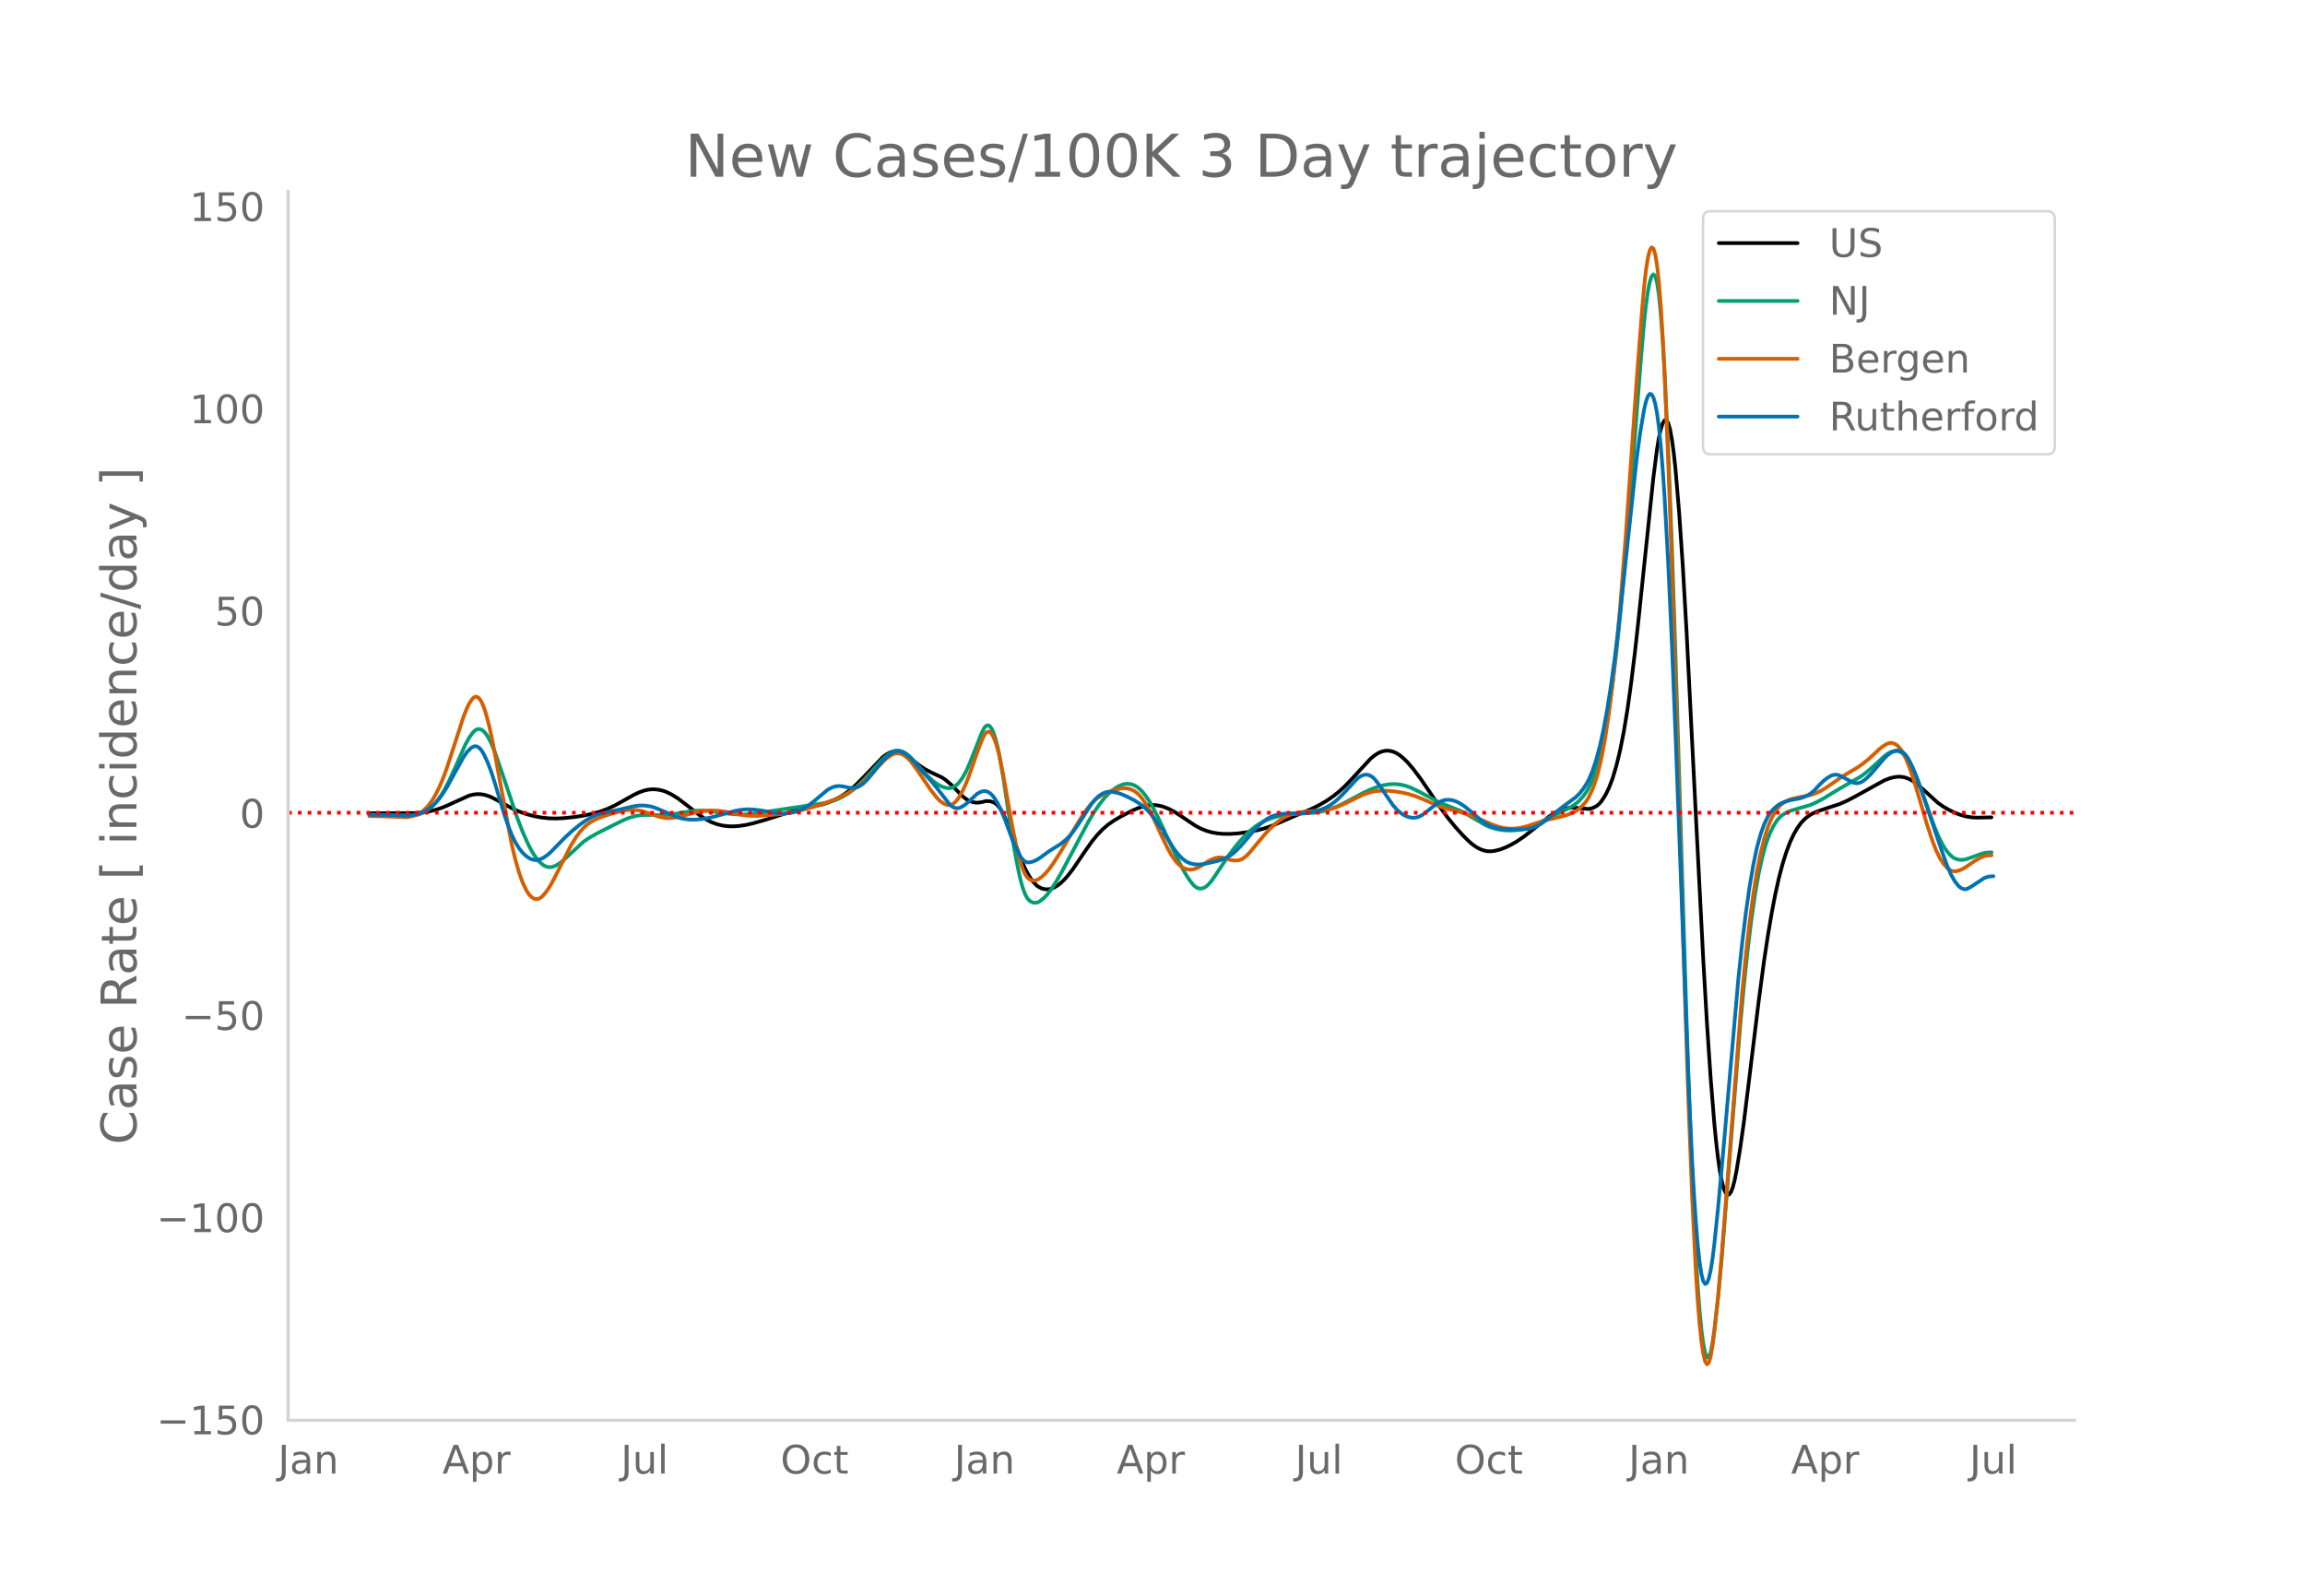 <svg height="864" viewBox="0 0 936 648" width="1248" xmlns="http://www.w3.org/2000/svg" xmlns:xlink="http://www.w3.org/1999/xlink"><defs><style>*{stroke-linecap:butt;stroke-linejoin:round}</style></defs><g id="figure_1"><path d="M0 648h936V0H0z" style="fill:#fff" id="patch_1"/><g id="axes_1"><path d="M117 576.72h725.4V77.76H117z" style="fill:none" id="patch_2"/><path clip-path="url(#pdf97edef90)" d="m149.973 330.239 18.756-.065 3-.275 3.001-.502 2.251-.57 2.25-.745 2.252-.928 9.002-4.082 1.5-.388 1.501-.21 1.5.007 1.501.223 1.5.414 1.501.582 2.25 1.155 6.753 3.682 2.25.982 3.002 1.055 3 .802 3.001.571 3.001.336 3.001.08 3.001-.127 4.502-.47 3.75-.582 3.752-.787 3-.856 3.002-1.113 3-1.404 3.002-1.664 4.501-2.528 2.25-1.083 2.251-.77 1.5-.322 1.501-.15 1.5.028 1.501.203 1.5.373 1.501.542 2.25 1.122 2.252 1.42 3 2.267 6.002 4.687 2.251 1.472 2.25 1.178 2.251.854 2.251.558 2.25.289 2.252.056 2.25-.139 3.001-.453 3.001-.703 5.252-1.487 6.002-1.934 5.251-1.682 3.751-.895 7.503-1.562 2.25-.713 2.251-.897 2.25-1.126 2.252-1.372 2.25-1.646 2.25-1.948 3.002-2.975 8.252-8.635 1.5-1.077 1.501-.807 1.5-.453 1.501-.017 1.5.419 1.501.764 1.5 1.02 2.251 1.93 2.251 1.803 2.25 1.457 2.251 1.179 4.502 2.106 1.5 1.035 2.251 1.934 2.25 2.263 2.251 2.319 1.5 1.18 1.501.844 1.5.509 1.501.167 1.5-.177 2.251-.508 1.5.075 1.501.482.75.462.75.681.751.913.75 1.144 1.5 2.966 2.251 5.412 2.251 5.949 2.25 6.03 1.501 3.38 1.5 2.8 1.501 2.213 1.5 1.626.751.592 1.5.777 1.5.347 1.501-.05 1.5-.444 1.501-.795 1.5-1.102 1.501-1.405 1.5-1.666 2.251-2.915 4.502-6.646 3-4.283 2.251-2.76 2.251-2.35 2.25-1.92 2.252-1.553 3-1.774 4.502-2.307 2.25-.976 2.251-.743 2.25-.468 1.501-.095 1.5.085 1.501.256 1.5.418 2.251.92 2.251 1.199 2.25 1.445 6.003 4.038 2.25 1.198 2.251.921 2.25.647 2.252.395 2.25.211 3.001.02 3.001-.196 3.751-.48 3.751-.7 3.001-.747 3.001-1.01 3.751-1.572 6.753-2.933 6.001-2.525 3.001-1.49 3.001-1.736 3.001-2.046 2.25-1.819 2.252-2.073 2.25-2.317 8.253-8.943 1.5-1.215 1.5-.981 1.501-.667 1.5-.33 1.501.003 1.5.332 1.501.657 1.5.982 1.501 1.257 1.5 1.484 2.251 2.632 3.001 3.988 4.502 6.59 3.75 5.5 3.002 4.025 3 3.668 3.001 3.307 2.251 2.237 1.5 1.304 1.501 1.07 1.5.833 1.501.59 1.5.331 1.501.067 1.5-.177 2.251-.554 2.25-.854 2.252-1.087 2.25-1.294 3.001-2.034 3.001-2.35 7.502-6 2.251-1.413 2.25-1.064 1.501-.496 1.5-.302 1.501-.107 2.25.126 4.502.404 1.5-.334 1.501-.723.75-.548.75-.718.75-.894 1.501-2.315 1.5-3.028 1.501-3.94 1.5-5.046 1.501-6.174 1.5-7.536 1.501-9.132 1.5-10.733 1.501-12.215 1.5-13.574 6.002-57.436 1.5-11.758.751-4.537.75-3.454.75-2.37.75-1.288.751-.173.75 1.096.75 2.521.75 3.976.751 5.431.75 6.887 1.5 17.835 1.501 22.14 1.5 26.138 3.752 74.246 3 58.446 1.501 25.865 1.5 22.338 1.501 18.606.75 7.626.75 6.44.75 5.255.751 4.068.75 2.904.75 1.842.75.883.751-.054.75-.992.75-1.93.75-2.866.75-3.756 1.501-9.19 1.5-10.626 2.252-18.268 3.75-30.737 2.251-16.84 1.5-9.943 1.501-8.901 1.5-7.833 1.501-6.759 1.5-5.69 1.501-4.764 1.5-3.983 1.501-3.213 1.5-2.576 1.501-2.07 1.5-1.576 1.501-1.2 1.5-.942 1.5-.694 3.002-1.05 6.752-2.217 3-1.332 3.752-1.983 11.254-6.234 2.25-.865 1.5-.385 1.501-.222 1.5-.009 1.501.252 1.5.515 1.501.77 1.5.998 1.501 1.218L786.92 326l2.251 1.57 2.25 1.297 2.251 1.092 2.251.88 2.25.643 2.251.396 2.251.132 6.002-.106h0" style="fill:none;stroke:#000;stroke-linecap:round;stroke-width:1.5" id="line2d_1"/><path clip-path="url(#pdf97edef90)" d="m149.973 330.884 6.002.1 10.503.322 2.25-.284 1.501-.37 1.5-.586 1.5-.81 1.501-1.092 1.5-1.43 1.501-1.774 1.5-2.145 1.501-2.546 1.5-2.942 3.002-6.536 3.75-8.48 1.501-2.7 1.5-2.106.751-.762.75-.496.75-.218.75.06.75.338.751.61.75.86.75 1.088 1.501 2.842 1.5 3.714 3.001 8.626 6.002 17.834 2.251 5.823 2.25 5.034 1.501 2.876 1.5 2.366 1.501 1.825 1.5 1.284.75.439.751.303.75.166.75.03.75-.105 1.501-.577 1.5-.908 1.501-1.198 8.253-7.595 2.25-1.53 3.001-1.716 6.002-3.051 5.252-2.59 2.25-.88 2.251-.62 2.25-.356 2.252-.088 7.502.035 3-.313 3.752-.622 3.751-.615 2.25-.234 2.252-.037 3 .215 3.752.507 4.501.598 3.001.228 3.001.021 3-.235 4.502-.627 9.003-1.373 15.755-2.317 3-.717 2.252-.765 2.25-1.046 2.251-1.341 2.25-1.674 2.251-1.987 2.251-2.24 3.751-4.13 3.001-3.348 1.5-1.42 1.501-1.206 1.5-.944.75-.31.751-.185.75-.062.75.063 1.501.482 1.5.903 1.5 1.306 3.002 3.333 3.751 4.113 2.25 2.083 1.501 1.133 1.5.893 1.501.617 1.5.333.75.018.751-.129.75-.28.75-.434.75-.587.751-.74 1.5-1.981 1.5-2.674 1.501-3.37 4.502-11.41.75-1.693.75-1.352.75-.768.75-.138.75.494.751 1.125.75 1.75.75 2.347.75 2.914.751 3.476 1.5 8.635 3.752 24.848 1.5 8.457 1.5 7.302.75 2.965.751 2.447.75 1.928.75 1.41.75.918.751.564.75.347.75.156.75-.034.751-.224.75-.407 1.5-1.198 1.501-1.58 1.5-1.953 2.251-3.516 2.251-3.918 4.501-8.513 6.002-11.338 2.25-3.799 2.252-3.345 2.25-2.838 1.5-1.581 1.501-1.334 1.5-1.09 1.501-.847 1.5-.586 1.501-.243 1.5.118 1.501.492 1.5.922 1.501 1.365 1.5 1.806 1.5 2.2 1.501 2.546 2.251 4.421 3.751 8.023 3.751 7.956 2.251 4.423 1.5 2.626 1.501 2.305 1.5 1.9.75.683.751.477.75.272.75.065.75-.136.75-.316.751-.475.75-.629 1.5-1.72 2.252-3.38 4.5-6.706 2.252-3.03 2.25-2.705 2.251-2.437 2.25-2.173 2.251-1.79 2.251-1.379 2.25-1.08 2.252-.824 2.25-.607 3.001-.539 3.001-.308 9.003-.631 3-.522 2.251-.608 2.251-.802 3.001-1.35 4.502-2.374 4.5-2.4 3.002-1.386 3-1.104 2.251-.595 2.251-.37 2.25-.09 2.252.208 2.25.516 2.251.828 3 1.458 8.253 4.398 3.001 1.226 5.252 2.062 2.25 1.104 3.752 2.215 4.501 2.615 2.251.97 2.25.668 2.251.408 2.251.171 2.25-.008 2.251-.208 2.251-.478 2.25-.747 3.002-1.28 13.504-6.61 2.25-1.522 1.501-1.343 1.5-1.677 1.501-2.096 1.5-2.859 1.501-3.706 1.5-4.653 1.5-5.998 1.501-7.44 1.5-8.896 1.501-10.576 1.5-12.486 1.501-14.4 1.5-16.181 2.251-27.36 4.502-58.521 1.5-17.421.75-6.894.75-5.384.751-3.874.75-2.364.75-.854.75.737.75 2.732.751 5.13.75 7.611.75 10.09.75 12.571 1.501 32.019 1.5 39.132 1.501 45.684 4.502 148.104 1.5 43.998 1.5 36.014.75 14.593.751 12.315.75 10.04.75 7.793.75 5.694.751 3.744.75 1.823.75-.097.75-2.017.75-3.844.751-5.207 1.5-13.007 1.501-16.22 3.001-38.186 4.501-56.246 1.5-16.172 1.501-14.28 1.5-12.358 1.501-10.412 1.5-8.473 1.501-6.81 1.5-5.422 1.501-4.058 1.5-3.028 1.501-2.329 1.5-1.645 1.501-1.043 1.5-.762 1.5-.562 7.503-2.183 2.25-.99 3.002-1.598 3.751-2.302 4.501-2.67 6.753-3.868 2.25-1.64 2.25-1.905 5.253-4.823 1.5-1.12 1.5-.728 1.5-.276.751.037.75.184.75.362.75.544.751.727.75.91 1.5 2.362 1.501 2.997 1.5 3.54 2.251 6.222 4.502 12.659 1.5 3.649 1.5 3.1 1.501 2.545 1.5 1.956 1.501 1.358.75.455 1.5.506 1.501.126 1.5-.211 2.251-.772 4.502-1.628 1.5-.309 1.5-.124.751-.008h0" style="fill:none;stroke:#009e73;stroke-linecap:round;stroke-width:1.5" id="line2d_2"/><path clip-path="url(#pdf97edef90)" d="m149.973 331.378 5.251.1 9.753.373 1.5-.206 1.501-.362 1.5-.548 1.501-.86 1.5-1.205 1.501-1.575 1.5-2.047 1.501-2.546 1.5-3.048 1.501-3.566 1.5-4.09 3.001-9.18 3.752-11.614 1.5-3.729.75-1.483.75-1.23.75-.957.751-.586.75-.12.75.365.75.852.75 1.337.751 1.814.75 2.246 1.5 5.637 1.501 7.143 7.503 40.391 1.5 6.306 1.5 5.233 1.501 4.184 1.5 3.156.75 1.192.751.939.75.694.75.462.75.231.75.001.751-.23.75-.46.75-.68 1.501-1.832 1.5-2.302 1.501-2.752 6.752-13.354 2.25-3.637 1.501-2.034 1.5-1.687 1.501-1.336 1.5-1.021 2.251-1.207 2.251-.895 3.751-1.22 3.751-.988 2.251-.43 2.25-.16 2.251.129 2.251.446 2.25.75 4.502 1.522 1.5.33 1.501.162 1.5-.003 2.251-.257 2.251-.508 6.752-1.83 2.25-.335 3.002-.158 3 .13 3.002.394 5.251 1.058 2.251.39 2.25.202 3.002.033 3.75-.225 6.003-.509 3.75-.606 3.752-.827 5.252-1.42 4.501-1.437 4.501-1.676 3.001-1.362 2.251-1.2 2.25-1.433 2.251-1.683 2.251-1.954 3.001-2.975 5.252-5.395 1.5-1.204 1.5-.96.75-.312.751-.181.75-.05.75.08.75.21.751.337 1.5 1.046 1.5 1.54 2.252 3.01 3 4.394 3.001 4.414 2.251 2.859 1.5 1.522 1.501 1.039.75.336.75.206.75.037.751-.17.75-.384.75-.6.75-.814.751-1.025 1.5-2.601 1.5-3.27 1.501-3.936 3.752-10.683 1.5-3.695.75-1.45.75-.907.75-.325.75.259.751.841.75 1.417.75 1.956.75 2.456.751 2.95 1.5 7.384 3.752 21.295 1.5 7.19 1.5 6.167.75 2.485.751 2.034.75 1.583.75 1.132.75.705.751.394.75.201.75.032.75-.137.751-.307 1.5-1.062 1.5-1.44 1.501-1.757 1.5-2.07 3.002-4.675 4.501-7.595 3.751-6.208 2.251-3.33 1.5-1.947 1.5-1.632 1.501-1.31 1.5-1.017 2.252-1.18 2.25-.829 2.251-.602 2.25-.382 1.501.05 1.5.362 1.501.702 1.5 1.162 1.501 1.65 1.5 2.136 1.5 2.551 1.501 2.898 3.001 6.56 3.001 6.248 1.5 2.718 1.501 2.206 1.5 1.686 1.501 1.178 1.5.715 1.501.265 1.5-.162 1.501-.494 1.5-.803 3.001-1.97 1.5-.764 1.501-.563 1.5-.242 1.501.108 1.5.446 1.501.486 1.5.232 1.501-.041.75-.154.75-.279.75-.407 1.501-1.2 1.5-1.641 3.752-4.53 2.25-2.67 2.251-2.373 2.251-2.04 1.5-1.127 1.5-.937 2.252-1.081 1.5-.52 2.25-.518 2.251-.313 9.753-.897 2.251-.56 2.25-.809 3.002-1.383 6.752-3.277 2.25-.79 2.251-.519 2.251-.257 2.25-.044 3.002.214 3 .417 3.002.646 3 .913 3.001 1.204 6.752 2.955 2.251.742 4.502 1.143 3 .774 3.001 1.015 3.752 1.542 5.251 2.278 2.25.781 2.252.54 2.25.268 2.251-.03 2.25-.297 2.251-.536 4.502-1.472 3.751-1.152 4.501-1.025 3.001-.734 2.251-.804 1.5-.682 1.5-.91 1.501-1.246 1.5-1.6.751-1.012.75-1.238 1.5-3.195 1.501-4.17.75-2.556 1.5-6.42 1.501-8.21 1.5-10.01 1.501-12.04 1.5-14.297 1.501-16.55 2.251-28.335 2.25-31.887 2.251-32.237 2.251-29.277.75-8.302.75-6.638.75-4.852.751-3.066.75-1.28.75.506.75 2.354.75 4.517.751 6.99.75 9.53.75 12.067.75 14.604 1.501 36.051 1.5 42.353 1.501 47.885 3.751 125.837 1.5 44.995 1.501 38.815 1.5 29.897.751 11.56.75 9.3.75 7.07.75 4.999.751 3.079.75 1.191.75-.697.75-2.585.75-4.382.751-5.728 1.5-14.05 1.501-17.268 8.253-106.086 1.5-15.271 1.5-13.246 1.501-11.295 1.5-9.362 1.501-7.528 1.5-6.084 1.5-4.738 1.501-3.502 1.5-2.703 1.501-2.014.75-.75 1.501-1.06 1.5-.76 1.5-.538 2.252-.5 5.251-1.042 2.25-.776 2.252-1.073 2.25-1.392 6.002-4.166 3.001-1.816 3.001-1.758 2.25-1.542 2.251-1.766 2.251-2.031 2.25-2.127 1.501-1.2 1.5-.986.751-.348.75-.18.75-.003.75.175.75.352.751.534.75.734.75.952.75 1.173 1.501 3.013 1.5 3.888 2.251 6.883 2.251 7.639 2.25 7.608 2.252 6.794 1.5 3.874 1.5 3.126 1.501 2.372 1.5 1.666.75.586.75.422.751.257.75.094.75-.063 1.501-.435 1.5-.717 1.501-.985 3-2.069 2.252-1.284 1.5-.58 1.5-.307 1.501-.059h0" style="fill:none;stroke:#d55e00;stroke-linecap:round;stroke-width:1.5" id="line2d_3"/><path clip-path="url(#pdf97edef90)" d="m149.973 330.81 6.752.107 8.252.23 2.251-.182 2.25-.396 1.501-.472 1.5-.672 1.501-.886 1.5-1.165 1.501-1.459 1.5-1.758 1.501-2.079 1.5-2.404 3.752-6.806 3-5.449 1.501-2.143 1.5-1.498.75-.495.751-.26.75.038.75.345.75.655.75.963.751 1.261 1.5 3.207 1.501 3.945 1.5 4.672 3.752 12.541 1.5 4.367 1.5 3.817 1.501 3.133 1.5 2.45 1.501 1.877 1.5 1.417 1.501.963 1.5.505.75.079.75-.037.751-.152 1.5-.646 1.501-1.003 1.5-1.26 2.251-2.31 3.751-3.832 3.001-2.752 3.001-2.42 2.251-1.569 2.25-1.335 2.251-1.008 2.251-.667 3.751-.814 3.751-.812 5.252-1.228 2.25-.296 2.251-.002 2.251.315 1.5.402 2.251.871 7.503 3.221 2.25.577 2.251.303 2.25.036 3.002-.232 3-.505 3.001-.755 7.503-2.084 3-.503 2.251-.13 2.251.09 3.001.39 6.752 1.182 2.25.095 2.252-.162 2.25-.456 2.25-.769 1.501-.712 2.251-1.385 2.25-1.729 5.252-4.43 1.5-.818 1.501-.548 1.5-.217 1.501.127 3.001.616 1.5.01 1.501-.26.75-.29 1.5-.94 1.501-1.413 2.251-2.593 3.001-3.804 1.5-1.838 1.5-1.528 1.501-1.207 1.5-.787.751-.2.75-.069.75.061.75.189 1.501.71 1.5 1.113 1.501 1.513 4.502 5.263 3 3.224 2.251 2.728 5.252 6.74.75.71.75.515.75.321.75.128.751-.065.75-.25 1.5-.863 1.501-1.193 3.751-3.498 1.5-.801.751-.23.75-.079.75.107.75.3.75.493.751.686.75.879 1.5 2.321 1.501 3.02 1.5 3.7 3.002 8.135 1.5 3.493 1.5 2.943.75 1.12.751.852.75.582.75.313.75.06 1.501-.314 1.5-.632 1.501-.932 3.751-2.742 4.502-2.78 2.25-1.811 1.5-1.529 1.501-1.832 2.251-3.206 3.001-4.656 2.25-3.456 1.501-1.82 1.5-1.385 1.501-.959 1.5-.54 1.501-.128 1.5.16 1.501.324 1.5.482 2.251.967 3.001 1.53 2.25 1.425 2.251 1.797 1.5 1.48 1.501 1.792 1.5 2.103 1.501 2.292 1.5 1.171v1.187l4.502 7.01 1.5 1.866 1.501 1.542 1.5 1.15 1.501.74 1.5.37 1.501.15 1.5-.033 2.251-.36 4.502-1.002 2.25-.734 2.25-1.033 1.501-.987 1.5-1.276 2.252-2.347 3-3.482 2.251-2.69 2.25-2.293 1.501-1.274 1.5-1.039 1.501-.797 1.5-.57 2.251-.547 2.251-.205 7.502-.228 3.001-.431 3.001-.698 1.5-.505 1.501-.682 1.5-.86 1.501-1.042 1.5-1.242 2.251-2.244 6.002-6.456 1.5-.95.75-.287.751-.158.75-.009.75.16.75.335.751.507.75.681 1.5 1.868 6.003 8.79 1.5 1.716 1.5 1.351 1.501 1.008 1.5.682 1.501.359 1.5.02 1.5-.375 1.501-.786 2.251-1.729 3.751-2.959 1.5-.847 1.501-.48 1.5-.13 1.501.164 1.5.443 1.501.72 2.25 1.472 2.251 1.837 4.502 3.87 1.5 1.11 1.5.868 1.501.622 2.25.552 2.252.297 3.75.161 3.002.012 2.25-.178 1.5-.24 1.501-.422 1.5-.625 1.501-.825 2.251-1.535 2.25-1.818 3.752-3.091 4.501-3.319 1.5-1.116 1.501-1.463 1.5-1.885 1.501-2.318.75-1.395 1.5-3.512 1.501-4.508 1.5-5.558 1.501-6.826 1.5-8.148 1.501-9.478 1.5-10.833 1.501-12.194 2.25-20.626 5.252-48.955 1.5-11.024 1.501-8.74.75-3.216.75-2.121.751-.978.75.167.75 1.31.75 2.504.75 3.957.751 5.665.75 7.426.75 9.185.75 10.946 1.501 27.12 1.5 32.916 1.501 37.52 5.252 140.773 1.5 32.225.75 13.346.75 11.245.751 9.144.75 7.044.75 4.942.75 2.896.751 1.12.75-.382.75-1.833.75-3.282.75-4.732.751-6.093 1.5-14.517 1.501-16.19 6.752-76.995 1.5-14.1 1.501-12.337 1.5-10.575 1.501-8.855 1.5-7.176 1.501-5.512 1.5-4.173 1.5-3.156.751-1.203 1.5-1.761 1.501-1.302 1.5-.95 1.501-.637 2.25-.676 2.251-.418 1.5-.28 1.501-.45 1.5-.63 1.501-.894 1.5-1.239 2.251-2.407 1.5-1.476 1.501-1.19 1.5-.896.751-.302.75-.163.75-.02.75.126.751.269 5.252 2.76.75.225.75.085.75-.066.75-.216.75-.365 1.501-1.12 1.5-1.41 1.501-1.637 4.502-5.342 1.5-1.399 1.5-1.04 1.5-.562.751-.099.75.032.75.208.75.43.751.66.75.893.75 1.123 1.501 2.93 1.5 3.596 2.251 6.173 8.253 24.507 2.25 6.229 1.5 3.454 1.501 2.696 1.5 1.936.751.672.75.46.75.25.75.037.751-.176 1.5-.85 5.252-3.473 1.5-.55 1.501-.204.75-.008h0" style="fill:none;stroke:#0072b2;stroke-linecap:round;stroke-width:1.5" id="line2d_4"/><path clip-path="url(#pdf97edef90)" d="M117 330.028h725.4" style="fill:none;stroke:red;stroke-dasharray:1.5,2.475;stroke-dashoffset:0;stroke-width:1.5" id="line2d_5"/><path d="M117 576.72V77.76" style="fill:none;stroke:#d3d3d3;stroke-linecap:square;stroke-linejoin:miter;stroke-width:1.25" id="patch_3"/><path d="M117 576.72h725.4" style="fill:none;stroke:#d3d3d3;stroke-linecap:square;stroke-linejoin:miter;stroke-width:1.25" id="patch_4"/><g id="matplotlib.axis_1"><g id="xtick_1"><g style="fill:#696969" transform="matrix(.16 0 0 -.16 112.883 598.378)" id="text_1"><defs><path d="M9.813 72.906h9.859V5.078q0-13.187-5-19.14-5-5.954-16.094-5.954h-3.75v8.297h3.078q6.531 0 9.219 3.672Q9.813-4.39 9.813 5.078z" id="DejaVuSans-74"/><path d="M34.281 27.484q-10.89 0-15.093-2.484-4.204-2.484-4.204-8.5 0-4.781 3.157-7.594 3.156-2.797 8.562-2.797 7.485 0 12 5.297 4.516 5.297 4.516 14.078v2zm17.922 3.72V0H43.22v8.297Q40.14 3.328 35.547.953q-4.594-2.375-11.234-2.375-8.391 0-13.36 4.719Q6 8.016 6 15.922q0 9.219 6.172 13.906 6.187 4.688 18.437 4.688h12.61v.89q0 6.203-4.078 9.594-4.078 3.39-11.453 3.39-4.688 0-9.141-1.124-4.438-1.125-8.531-3.375v8.312q4.921 1.906 9.562 2.844 4.64.953 9.031.953 11.875 0 17.735-6.156 5.86-6.14 5.86-18.64z" id="DejaVuSans-97"/><path d="M54.89 33.016V0h-8.984v32.719q0 7.765-3.031 11.61-3.031 3.858-9.078 3.858-7.281 0-11.484-4.64-4.204-4.625-4.204-12.64V0H9.08v54.688h9.03v-8.5q3.235 4.937 7.594 7.374Q30.078 56 35.797 56q9.422 0 14.25-5.828 4.844-5.828 4.844-17.156z" id="DejaVuSans-110"/></defs><use xlink:href="#DejaVuSans-74"/><use x="29.492" xlink:href="#DejaVuSans-97"/><use x="90.771" xlink:href="#DejaVuSans-110"/></g></g><g id="xtick_2"><g style="fill:#696969" transform="matrix(.16 0 0 -.16 179.646 598.378)" id="text_2"><defs><path d="M34.188 63.188 20.797 26.906h26.812zm-5.579 9.718h11.188L67.578 0h-10.25l-6.64 18.703h-32.86L11.188 0H.78z" id="DejaVuSans-65"/><path d="M18.11 8.203v-29H9.077v75.484h9.031v-8.296q2.844 4.875 7.157 7.234Q29.594 56 35.594 56q9.968 0 16.187-7.906 6.235-7.907 6.235-20.797T51.78 6.484q-6.218-7.906-16.187-7.906-6 0-10.328 2.375-4.313 2.375-7.157 7.25zm30.578 19.094q0 9.906-4.079 15.547-4.078 5.64-11.203 5.64-7.14 0-11.218-5.64-4.079-5.64-4.079-15.547 0-9.906 4.078-15.547 4.079-5.64 11.22-5.64 7.124 0 11.202 5.64t4.078 15.547z" id="DejaVuSans-112"/><path d="M41.11 46.297q-1.516.875-3.297 1.281Q36.03 48 33.89 48q-7.625 0-11.703-4.953-4.079-4.953-4.079-14.234V0H9.08v54.688h9.03v-8.5q2.844 4.984 7.375 7.39Q30.031 56 36.531 56q.922 0 2.047-.125 1.125-.11 2.484-.36z" id="DejaVuSans-114"/></defs><use xlink:href="#DejaVuSans-65"/><use x="68.408" xlink:href="#DejaVuSans-112"/><use x="131.885" xlink:href="#DejaVuSans-114"/></g></g><g id="xtick_3"><g style="fill:#696969" transform="matrix(.16 0 0 -.16 252.105 598.378)" id="text_3"><defs><path d="M8.5 21.578v33.11h8.984V21.922q0-7.766 3.016-11.656 3.031-3.875 9.094-3.875 7.265 0 11.484 4.64 4.234 4.64 4.234 12.656v31h8.985V0h-8.984v8.406Q42.047 3.422 37.718 1q-4.313-2.422-10.032-2.422-9.421 0-14.312 5.86Q8.5 10.296 8.5 21.578zM31.11 56z" id="DejaVuSans-117"/><path d="M9.422 75.984h8.984V0H9.422z" id="DejaVuSans-108"/></defs><use xlink:href="#DejaVuSans-74"/><use x="29.492" xlink:href="#DejaVuSans-117"/><use x="92.871" xlink:href="#DejaVuSans-108"/></g></g><g id="xtick_4"><g style="fill:#696969" transform="matrix(.16 0 0 -.16 316.946 598.378)" id="text_4"><defs><path d="M39.406 66.219q-10.75 0-17.078-8.016-6.312-8-6.312-21.828 0-13.766 6.312-21.781 6.328-8 17.078-8 10.735 0 17.016 8 6.281 8.015 6.281 21.781 0 13.828-6.281 21.828-6.281 8.016-17.016 8.016zm0 8q15.328 0 24.5-10.281 9.188-10.282 9.188-27.563 0-17.234-9.188-27.516-9.172-10.28-24.5-10.28-15.375 0-24.593 10.25-9.204 10.265-9.204 27.546t9.204 27.563q9.218 10.28 24.593 10.28z" id="DejaVuSans-79"/><path d="M48.781 52.594v-8.407q-3.812 2.11-7.64 3.157-3.828 1.047-7.735 1.047-8.75 0-13.593-5.547-4.829-5.532-4.829-15.547 0-10.016 4.829-15.563 4.843-5.53 13.593-5.53 3.907 0 7.735 1.046 3.828 1.047 7.64 3.156V2.094Q45.016.344 40.984-.531q-4.015-.89-8.562-.89-12.36 0-19.64 7.765-7.266 7.765-7.266 20.953 0 13.375 7.343 21.031Q20.22 56 33.016 56q4.14 0 8.093-.86 3.953-.843 7.672-2.546z" id="DejaVuSans-99"/><path d="M18.313 70.219V54.688h18.5v-6.985h-18.5V18.016q0-6.688 1.828-8.594 1.828-1.906 7.453-1.906h9.218V0h-9.218q-10.407 0-14.36 3.875-3.953 3.89-3.953 14.14v29.688H2.687v6.984h6.594V70.22z" id="DejaVuSans-116"/></defs><use xlink:href="#DejaVuSans-79"/><use x="78.711" xlink:href="#DejaVuSans-99"/><use x="133.691" xlink:href="#DejaVuSans-116"/></g></g><g id="xtick_5"><g style="fill:#696969" transform="matrix(.16 0 0 -.16 387.468 598.378)" id="text_5"><use xlink:href="#DejaVuSans-74"/><use x="29.492" xlink:href="#DejaVuSans-97"/><use x="90.771" xlink:href="#DejaVuSans-110"/></g></g><g id="xtick_6"><g style="fill:#696969" transform="matrix(.16 0 0 -.16 453.481 598.378)" id="text_6"><use xlink:href="#DejaVuSans-65"/><use x="68.408" xlink:href="#DejaVuSans-112"/><use x="131.885" xlink:href="#DejaVuSans-114"/></g></g><g id="xtick_7"><g style="fill:#696969" transform="matrix(.16 0 0 -.16 525.94 598.378)" id="text_7"><use xlink:href="#DejaVuSans-74"/><use x="29.492" xlink:href="#DejaVuSans-117"/><use x="92.871" xlink:href="#DejaVuSans-108"/></g></g><g id="xtick_8"><g style="fill:#696969" transform="matrix(.16 0 0 -.16 590.781 598.378)" id="text_8"><use xlink:href="#DejaVuSans-79"/><use x="78.711" xlink:href="#DejaVuSans-99"/><use x="133.691" xlink:href="#DejaVuSans-116"/></g></g><g id="xtick_9"><g style="fill:#696969" transform="matrix(.16 0 0 -.16 661.303 598.378)" id="text_9"><use xlink:href="#DejaVuSans-74"/><use x="29.492" xlink:href="#DejaVuSans-97"/><use x="90.771" xlink:href="#DejaVuSans-110"/></g></g><g id="xtick_10"><g style="fill:#696969" transform="matrix(.16 0 0 -.16 727.316 598.378)" id="text_10"><use xlink:href="#DejaVuSans-65"/><use x="68.408" xlink:href="#DejaVuSans-112"/><use x="131.885" xlink:href="#DejaVuSans-114"/></g></g><g id="xtick_11"><g style="fill:#696969" transform="matrix(.16 0 0 -.16 799.775 598.378)" id="text_11"><use xlink:href="#DejaVuSans-74"/><use x="29.492" xlink:href="#DejaVuSans-117"/><use x="92.871" xlink:href="#DejaVuSans-108"/></g></g></g><g id="matplotlib.axis_2"><g id="ytick_1"><g style="fill:#696969" transform="matrix(.16 0 0 -.16 63.553 582.443)" id="text_12"><defs><path d="M10.594 35.5h62.593v-8.297H10.594z" id="DejaVuSans-8722"/><path d="M12.406 8.297h16.11v55.625l-17.532-3.516v8.985l17.438 3.515h9.86V8.296H54.39V0H12.406z" id="DejaVuSans-49"/><path d="M10.797 72.906h38.719v-8.312H19.828v-17.86q2.14.735 4.281 1.094 2.157.36 4.313.36 12.203 0 19.328-6.688 7.14-6.688 7.14-18.11 0-11.765-7.328-18.296-7.328-6.516-20.656-6.516-4.593 0-9.36.781-4.75.782-9.827 2.344v9.922q4.39-2.39 9.078-3.563 4.687-1.171 9.906-1.171 8.453 0 13.375 4.437 4.938 4.438 4.938 12.063 0 7.609-4.938 12.047-4.922 4.453-13.375 4.453-3.953 0-7.89-.875-3.922-.875-8.016-2.735z" id="DejaVuSans-53"/><path d="M31.781 66.406q-7.61 0-11.453-7.5Q16.5 51.422 16.5 36.375q0-14.984 3.828-22.484 3.844-7.5 11.453-7.5 7.672 0 11.5 7.5 3.844 7.5 3.844 22.484 0 15.047-3.844 22.531-3.828 7.5-11.5 7.5zm0 7.813q12.266 0 18.735-9.703 6.468-9.688 6.468-28.141 0-18.406-6.468-28.11-6.47-9.687-18.735-9.687-12.25 0-18.718 9.688-6.47 9.703-6.47 28.109 0 18.453 6.47 28.14Q19.53 74.22 31.78 74.22z" id="DejaVuSans-48"/></defs><use xlink:href="#DejaVuSans-8722"/><use x="83.789" xlink:href="#DejaVuSans-49"/><use x="147.412" xlink:href="#DejaVuSans-53"/><use x="211.035" xlink:href="#DejaVuSans-48"/></g></g><g id="ytick_2"><g style="fill:#696969" transform="matrix(.16 0 0 -.16 63.553 500.331)" id="text_13"><use xlink:href="#DejaVuSans-8722"/><use x="83.789" xlink:href="#DejaVuSans-49"/><use x="147.412" xlink:href="#DejaVuSans-48"/><use x="211.035" xlink:href="#DejaVuSans-48"/></g></g><g id="ytick_3"><g style="fill:#696969" transform="matrix(.16 0 0 -.16 73.733 418.219)" id="text_14"><use xlink:href="#DejaVuSans-8722"/><use x="83.789" xlink:href="#DejaVuSans-53"/><use x="147.412" xlink:href="#DejaVuSans-48"/></g></g><g id="ytick_4"><use xlink:href="#DejaVuSans-48" style="fill:#696969" transform="matrix(.16 0 0 -.16 97.32 336.107)" id="text_15"/></g><g id="ytick_5"><g style="fill:#696969" transform="matrix(.16 0 0 -.16 87.14 253.995)" id="text_16"><use xlink:href="#DejaVuSans-53"/><use x="63.623" xlink:href="#DejaVuSans-48"/></g></g><g id="ytick_6"><g style="fill:#696969" transform="matrix(.16 0 0 -.16 76.96 171.882)" id="text_17"><use xlink:href="#DejaVuSans-49"/><use x="63.623" xlink:href="#DejaVuSans-48"/><use x="127.246" xlink:href="#DejaVuSans-48"/></g></g><g id="ytick_7"><g style="fill:#696969" transform="matrix(.16 0 0 -.16 76.96 89.77)" id="text_18"><use xlink:href="#DejaVuSans-49"/><use x="63.623" xlink:href="#DejaVuSans-53"/><use x="127.246" xlink:href="#DejaVuSans-48"/></g></g><g style="fill:#696969" transform="matrix(0 -.2 -.2 0 55.393 464.8)" id="text_19"><defs><path d="M64.406 67.281v-10.39q-4.984 4.64-10.625 6.922-5.64 2.296-11.984 2.296-12.5 0-19.14-7.64-6.641-7.64-6.641-22.094 0-14.406 6.64-22.047 6.64-7.64 19.14-7.64 6.345 0 11.985 2.296 5.64 2.297 10.625 6.938V5.609Q59.234 2.094 53.437.33q-5.78-1.75-12.218-1.75-16.563 0-26.094 10.124-9.516 10.14-9.516 27.672 0 17.578 9.516 27.703 9.531 10.14 26.094 10.14 6.531 0 12.312-1.734 5.797-1.734 10.875-5.203z" id="DejaVuSans-67"/><path d="M44.281 53.078v-8.5q-3.797 1.953-7.906 2.922-4.094.984-8.5.984-6.688 0-10.031-2.047-3.344-2.046-3.344-6.156 0-3.125 2.39-4.906 2.391-1.781 9.626-3.39l3.078-.688q9.562-2.047 13.593-5.781 4.032-3.735 4.032-10.422 0-7.625-6.032-12.078-6.03-4.438-16.578-4.438-4.39 0-9.156.86Q10.688.296 5.422 2v9.281q4.984-2.594 9.812-3.89 4.829-1.282 9.579-1.282 6.343 0 9.75 2.172 3.421 2.172 3.421 6.125 0 3.656-2.468 5.61-2.453 1.953-10.813 3.765l-3.125.735q-8.344 1.75-12.062 5.39-3.704 3.64-3.704 9.985 0 7.718 5.47 11.906Q16.75 56 26.811 56q4.97 0 9.36-.734 4.406-.72 8.11-2.188z" id="DejaVuSans-115"/><path d="M56.203 29.594v-4.39H14.891q.593-9.282 5.593-14.142 5-4.859 13.938-4.859 5.172 0 10.031 1.266 4.86 1.265 9.656 3.812v-8.5Q49.266.734 44.187-.344 39.11-1.422 33.892-1.422q-13.094 0-20.735 7.61-7.64 7.625-7.64 20.625 0 13.421 7.25 21.296Q20.016 56 32.328 56q11.031 0 17.453-7.11 6.422-7.093 6.422-19.296zm-8.984 2.64q-.094 7.36-4.125 11.75-4.032 4.407-10.672 4.407-7.516 0-12.031-4.25-4.516-4.25-5.203-11.97z" id="DejaVuSans-101"/><path d="M44.39 34.188q3.172-1.079 6.172-4.594 3-3.516 6.032-9.672L66.609 0H56l-9.313 18.703q-3.624 7.328-7.015 9.719-3.39 2.39-9.25 2.39h-10.75V0h-9.86v72.906h22.266q12.5 0 18.656-5.234 6.157-5.219 6.157-15.766 0-6.89-3.203-11.437-3.204-4.532-9.297-6.282zM19.673 64.797V38.922h12.406q7.125 0 10.766 3.297 3.64 3.297 3.64 9.687 0 6.39-3.64 9.64-3.64 3.25-10.766 3.25z" id="DejaVuSans-82"/><path d="M8.594 75.984h20.703V69H17.578V-6.203h11.719v-6.984H8.594z" id="DejaVuSans-91"/><path d="M9.422 54.688h8.984V0H9.422zm0 21.296h8.984v-11.39H9.422z" id="DejaVuSans-105"/><path d="M45.406 46.39v29.594h8.985V0h-8.985v8.203Q42.578 3.328 38.25.953q-4.313-2.375-10.375-2.375-9.906 0-16.14 7.906-6.22 7.922-6.22 20.813 0 12.89 6.22 20.797Q17.968 56 27.874 56q6.063 0 10.375-2.375 4.328-2.36 7.156-7.234zm-30.61-19.093q0-9.906 4.079-15.547 4.078-5.64 11.203-5.64 7.125 0 11.219 5.64 4.11 5.64 4.11 15.547 0 9.906-4.11 15.547-4.094 5.64-11.219 5.64-7.125 0-11.203-5.64-4.078-5.64-4.078-15.547z" id="DejaVuSans-100"/><path d="M25.39 72.906h8.297L8.297-9.28H0z" id="DejaVuSans-47"/><path d="M32.172-5.078q-3.797-9.766-7.422-12.735-3.61-2.984-9.656-2.984H7.906v7.516h5.282q3.703 0 5.75 1.765Q21-9.766 23.483-3.219l1.61 4.094-22.11 53.813H12.5l17.094-42.766 17.093 42.766h9.516z" id="DejaVuSans-121"/><path d="M30.422 75.984v-89.171H9.719v6.984H21.39V69H9.719v6.984z" id="DejaVuSans-93"/></defs><use xlink:href="#DejaVuSans-67"/><use x="69.824" xlink:href="#DejaVuSans-97"/><use x="131.104" xlink:href="#DejaVuSans-115"/><use x="183.203" xlink:href="#DejaVuSans-101"/><use x="244.727" xlink:href="#DejaVuSans-32"/><use x="276.514" xlink:href="#DejaVuSans-82"/><use x="343.746" xlink:href="#DejaVuSans-97"/><use x="405.025" xlink:href="#DejaVuSans-116"/><use x="444.234" xlink:href="#DejaVuSans-101"/><use x="505.758" xlink:href="#DejaVuSans-32"/><use x="537.545" xlink:href="#DejaVuSans-91"/><use x="576.559" xlink:href="#DejaVuSans-32"/><use x="608.346" xlink:href="#DejaVuSans-105"/><use x="636.129" xlink:href="#DejaVuSans-110"/><use x="699.508" xlink:href="#DejaVuSans-99"/><use x="754.488" xlink:href="#DejaVuSans-105"/><use x="782.271" xlink:href="#DejaVuSans-100"/><use x="845.748" xlink:href="#DejaVuSans-101"/><use x="907.271" xlink:href="#DejaVuSans-110"/><use x="970.65" xlink:href="#DejaVuSans-99"/><use x="1025.631" xlink:href="#DejaVuSans-101"/><use x="1087.154" xlink:href="#DejaVuSans-47"/><use x="1120.846" xlink:href="#DejaVuSans-100"/><use x="1184.322" xlink:href="#DejaVuSans-97"/><use x="1245.602" xlink:href="#DejaVuSans-121"/><use x="1304.781" xlink:href="#DejaVuSans-32"/><use x="1336.568" xlink:href="#DejaVuSans-93"/></g></g><g style="fill:#696969" transform="matrix(.24 0 0 -.24 278.113 71.76)" id="text_20"><defs><path d="M9.813 72.906h13.28l32.329-60.984v60.984h9.562V0h-13.28L19.39 60.984V0H9.813z" id="DejaVuSans-78"/><path d="M4.203 54.688h8.985l11.234-42.672 11.172 42.672h10.593l11.235-42.672 11.187 42.672h8.985L63.28 0H52.688L40.922 44.828 29.109 0H18.5z" id="DejaVuSans-119"/><path d="M9.813 72.906h9.859V42.094L52.39 72.906h12.703L28.906 38.922 67.672 0H54.688L19.672 35.11V0h-9.86z" id="DejaVuSans-75"/><path d="M40.578 39.313Q47.656 37.797 51.625 33q3.984-4.781 3.984-11.813 0-10.78-7.422-16.703-7.421-5.906-21.093-5.906-4.578 0-9.438.906-4.86.907-10.031 2.72v9.515q4.094-2.39 8.969-3.61 4.89-1.218 10.218-1.218 9.266 0 14.125 3.656 4.86 3.656 4.86 10.64 0 6.454-4.516 10.079-4.515 3.64-12.562 3.64h-8.5v8.11h8.89q7.266 0 11.125 2.906 3.86 2.906 3.86 8.375 0 5.61-3.985 8.61-3.968 3.015-11.39 3.015-4.063 0-8.703-.89-4.641-.876-10.203-2.72v8.782q5.624 1.562 10.53 2.344 4.907.78 9.25.78 11.235 0 17.766-5.109 6.547-5.093 6.547-13.78 0-6.063-3.468-10.235-3.47-4.172-9.86-5.782z" id="DejaVuSans-51"/><path d="M19.672 64.797V8.109h11.922q15.093 0 22.093 6.829 7 6.843 7 21.593 0 14.64-7 21.453-7 6.813-22.093 6.813zm-9.86 8.11h20.266q21.188 0 31.094-8.813 9.922-8.813 9.922-27.563 0-18.86-9.969-27.703Q51.172 0 30.078 0H9.813z" id="DejaVuSans-68"/><path d="M9.422 54.688h8.984V-.984q0-10.438-3.984-15.125-3.969-4.688-12.813-4.688h-3.421v7.61H.594q5.125 0 6.968 2.374 1.86 2.36 1.86 9.829zm0 21.296h8.984v-11.39H9.422z" id="DejaVuSans-106"/><path d="M30.61 48.39q-7.22 0-11.422-5.64-4.204-5.64-4.204-15.453 0-9.813 4.172-15.453 4.188-5.64 11.453-5.64 7.188 0 11.375 5.655 4.203 5.672 4.203 15.438 0 9.719-4.203 15.406-4.187 5.688-11.375 5.688zm0 7.61q11.718 0 18.406-7.625 6.703-7.61 6.703-21.078 0-13.422-6.703-21.078-6.688-7.64-18.407-7.64-11.765 0-18.437 7.64-6.656 7.656-6.656 21.078 0 13.469 6.656 21.078Q18.844 56 30.609 56z" id="DejaVuSans-111"/></defs><use xlink:href="#DejaVuSans-78"/><use x="74.805" xlink:href="#DejaVuSans-101"/><use x="136.328" xlink:href="#DejaVuSans-119"/><use x="218.115" xlink:href="#DejaVuSans-32"/><use x="249.902" xlink:href="#DejaVuSans-67"/><use x="319.727" xlink:href="#DejaVuSans-97"/><use x="381.006" xlink:href="#DejaVuSans-115"/><use x="433.105" xlink:href="#DejaVuSans-101"/><use x="494.629" xlink:href="#DejaVuSans-115"/><use x="546.729" xlink:href="#DejaVuSans-47"/><use x="580.42" xlink:href="#DejaVuSans-49"/><use x="644.043" xlink:href="#DejaVuSans-48"/><use x="707.666" xlink:href="#DejaVuSans-48"/><use x="771.289" xlink:href="#DejaVuSans-75"/><use x="836.865" xlink:href="#DejaVuSans-32"/><use x="868.652" xlink:href="#DejaVuSans-51"/><use x="932.275" xlink:href="#DejaVuSans-32"/><use x="964.063" xlink:href="#DejaVuSans-68"/><use x="1041.064" xlink:href="#DejaVuSans-97"/><use x="1102.344" xlink:href="#DejaVuSans-121"/><use x="1161.523" xlink:href="#DejaVuSans-32"/><use x="1193.311" xlink:href="#DejaVuSans-116"/><use x="1232.52" xlink:href="#DejaVuSans-114"/><use x="1273.633" xlink:href="#DejaVuSans-97"/><use x="1334.912" xlink:href="#DejaVuSans-106"/><use x="1362.695" xlink:href="#DejaVuSans-101"/><use x="1424.219" xlink:href="#DejaVuSans-99"/><use x="1479.199" xlink:href="#DejaVuSans-116"/><use x="1518.408" xlink:href="#DejaVuSans-111"/><use x="1579.59" xlink:href="#DejaVuSans-114"/><use x="1620.703" xlink:href="#DejaVuSans-121"/></g><g id="legend_1"><path d="M694.75 184.5H831.2q3.2 0 3.2-3.2V88.96q0-3.2-3.2-3.2H694.75q-3.2 0-3.2 3.2v92.34q0 3.2 3.2 3.2z" style="fill:none;opacity:.8;stroke:#ccc;stroke-linejoin:miter" id="patch_5"/><path d="M697.95 98.718h32" style="fill:none;stroke:#000;stroke-linecap:round;stroke-width:1.5" id="line2d_6"/><g style="fill:#696969" transform="matrix(.16 0 0 -.16 742.75 104.317)" id="text_21"><defs><path d="M8.688 72.906h9.921V28.61q0-11.718 4.235-16.875 4.25-5.14 13.781-5.14 9.469 0 13.719 5.14 4.25 5.157 4.25 16.875v44.297H64.5V27.391q0-14.25-7.063-21.532-7.046-7.28-20.812-7.28-13.828 0-20.89 7.28-7.047 7.282-7.047 21.532z" id="DejaVuSans-85"/><path d="M53.516 70.516V60.89q-5.61 2.687-10.594 4-4.984 1.328-9.625 1.328-8.047 0-12.422-3.125t-4.375-8.89q0-4.845 2.906-7.313 2.907-2.453 11.016-3.97l5.953-1.218q11.031-2.11 16.281-7.406 5.25-5.297 5.25-14.172 0-10.61-7.11-16.078-7.093-5.469-20.812-5.469-5.172 0-11.015 1.172Q13.14.922 6.89 3.219v10.156q6-3.36 11.765-5.078 5.766-1.703 11.328-1.703 8.438 0 13.032 3.312 4.593 3.328 4.593 9.485 0 5.359-3.297 8.39-3.296 3.032-10.812 4.547L27.484 33.5q-11.03 2.188-15.968 6.875-4.922 4.688-4.922 13.047 0 9.672 6.812 15.234 6.813 5.563 18.766 5.563 5.14 0 10.453-.938 5.328-.922 10.89-2.765z" id="DejaVuSans-83"/></defs><use xlink:href="#DejaVuSans-85"/><use x="73.193" xlink:href="#DejaVuSans-83"/></g><path d="M697.95 122.203h32" style="fill:none;stroke:#009e73;stroke-linecap:round;stroke-width:1.5" id="line2d_8"/><g style="fill:#696969" transform="matrix(.16 0 0 -.16 742.75 127.802)" id="text_22"><use xlink:href="#DejaVuSans-78"/><use x="74.805" xlink:href="#DejaVuSans-74"/></g><path d="M697.95 145.688h32" style="fill:none;stroke:#d55e00;stroke-linecap:round;stroke-width:1.5" id="line2d_10"/><g style="fill:#696969" transform="matrix(.16 0 0 -.16 742.75 151.287)" id="text_23"><defs><path d="M19.672 34.813V8.108H35.5q7.953 0 11.781 3.297 3.844 3.297 3.844 10.078 0 6.844-3.844 10.078-3.828 3.25-11.781 3.25zm0 29.984V42.828h14.61q7.218 0 10.75 2.703 3.546 2.719 3.546 8.282 0 5.515-3.547 8.25-3.531 2.734-10.75 2.734zm-9.86 8.11h25.204q11.28 0 17.375-4.688Q58.5 63.53 58.5 54.89q0-6.703-3.125-10.657-3.125-3.953-9.188-4.922 7.282-1.562 11.313-6.53 4.031-4.954 4.031-12.376 0-9.765-6.64-15.093Q48.25 0 35.984 0H9.812z" id="DejaVuSans-66"/><path d="M45.406 27.984q0 9.766-4.031 15.125-4.016 5.375-11.297 5.375-7.219 0-11.25-5.375-4.031-5.359-4.031-15.125 0-9.718 4.031-15.093t11.25-5.375q7.281 0 11.297 5.375 4.031 5.375 4.031 15.093zm8.985-21.203q0-13.953-6.203-20.765Q42-20.797 29.203-20.797q-4.734 0-8.937.703-4.203.703-8.157 2.172v8.735q3.954-2.141 7.813-3.157 3.86-1.031 7.86-1.031 8.843 0 13.234 4.61 4.39 4.609 4.39 13.937v4.453q-2.781-4.844-7.125-7.234Q33.938 0 27.875 0 17.828 0 11.672 7.656q-6.156 7.672-6.156 20.328 0 12.688 6.156 20.344Q17.828 56 27.875 56q6.063 0 10.406-2.39 4.344-2.391 7.125-7.22v8.297h8.985z" id="DejaVuSans-103"/></defs><use xlink:href="#DejaVuSans-66"/><use x="68.604" xlink:href="#DejaVuSans-101"/><use x="130.127" xlink:href="#DejaVuSans-114"/><use x="169.49" xlink:href="#DejaVuSans-103"/><use x="232.967" xlink:href="#DejaVuSans-101"/><use x="294.49" xlink:href="#DejaVuSans-110"/></g><path d="M697.95 169.173h32" style="fill:none;stroke:#0072b2;stroke-linecap:round;stroke-width:1.5" id="line2d_12"/><g style="fill:#696969" transform="matrix(.16 0 0 -.16 742.75 174.773)" id="text_24"><defs><path d="M54.89 33.016V0h-8.984v32.719q0 7.765-3.031 11.61-3.031 3.858-9.078 3.858-7.281 0-11.484-4.64-4.204-4.625-4.204-12.64V0H9.08v75.984h9.03V46.188q3.235 4.937 7.594 7.374Q30.078 56 35.797 56q9.422 0 14.25-5.828 4.844-5.828 4.844-17.156z" id="DejaVuSans-104"/><path d="M37.11 75.984V68.5h-8.594q-4.828 0-6.72-1.953-1.874-1.953-1.874-7.031v-4.828h14.797v-6.985H19.922V0H10.89v47.703H2.297v6.984h8.594V58.5q0 9.125 4.25 13.297 4.25 4.187 13.468 4.187z" id="DejaVuSans-102"/></defs><use xlink:href="#DejaVuSans-82"/><use x="64.982" xlink:href="#DejaVuSans-117"/><use x="128.361" xlink:href="#DejaVuSans-116"/><use x="167.57" xlink:href="#DejaVuSans-104"/><use x="230.949" xlink:href="#DejaVuSans-101"/><use x="292.473" xlink:href="#DejaVuSans-114"/><use x="333.586" xlink:href="#DejaVuSans-102"/><use x="368.791" xlink:href="#DejaVuSans-111"/><use x="429.973" xlink:href="#DejaVuSans-114"/><use x="469.336" xlink:href="#DejaVuSans-100"/></g></g></g></g><defs><clipPath id="pdf97edef90"><path d="M117 77.76h725.4v498.96H117z"/></clipPath></defs></svg>